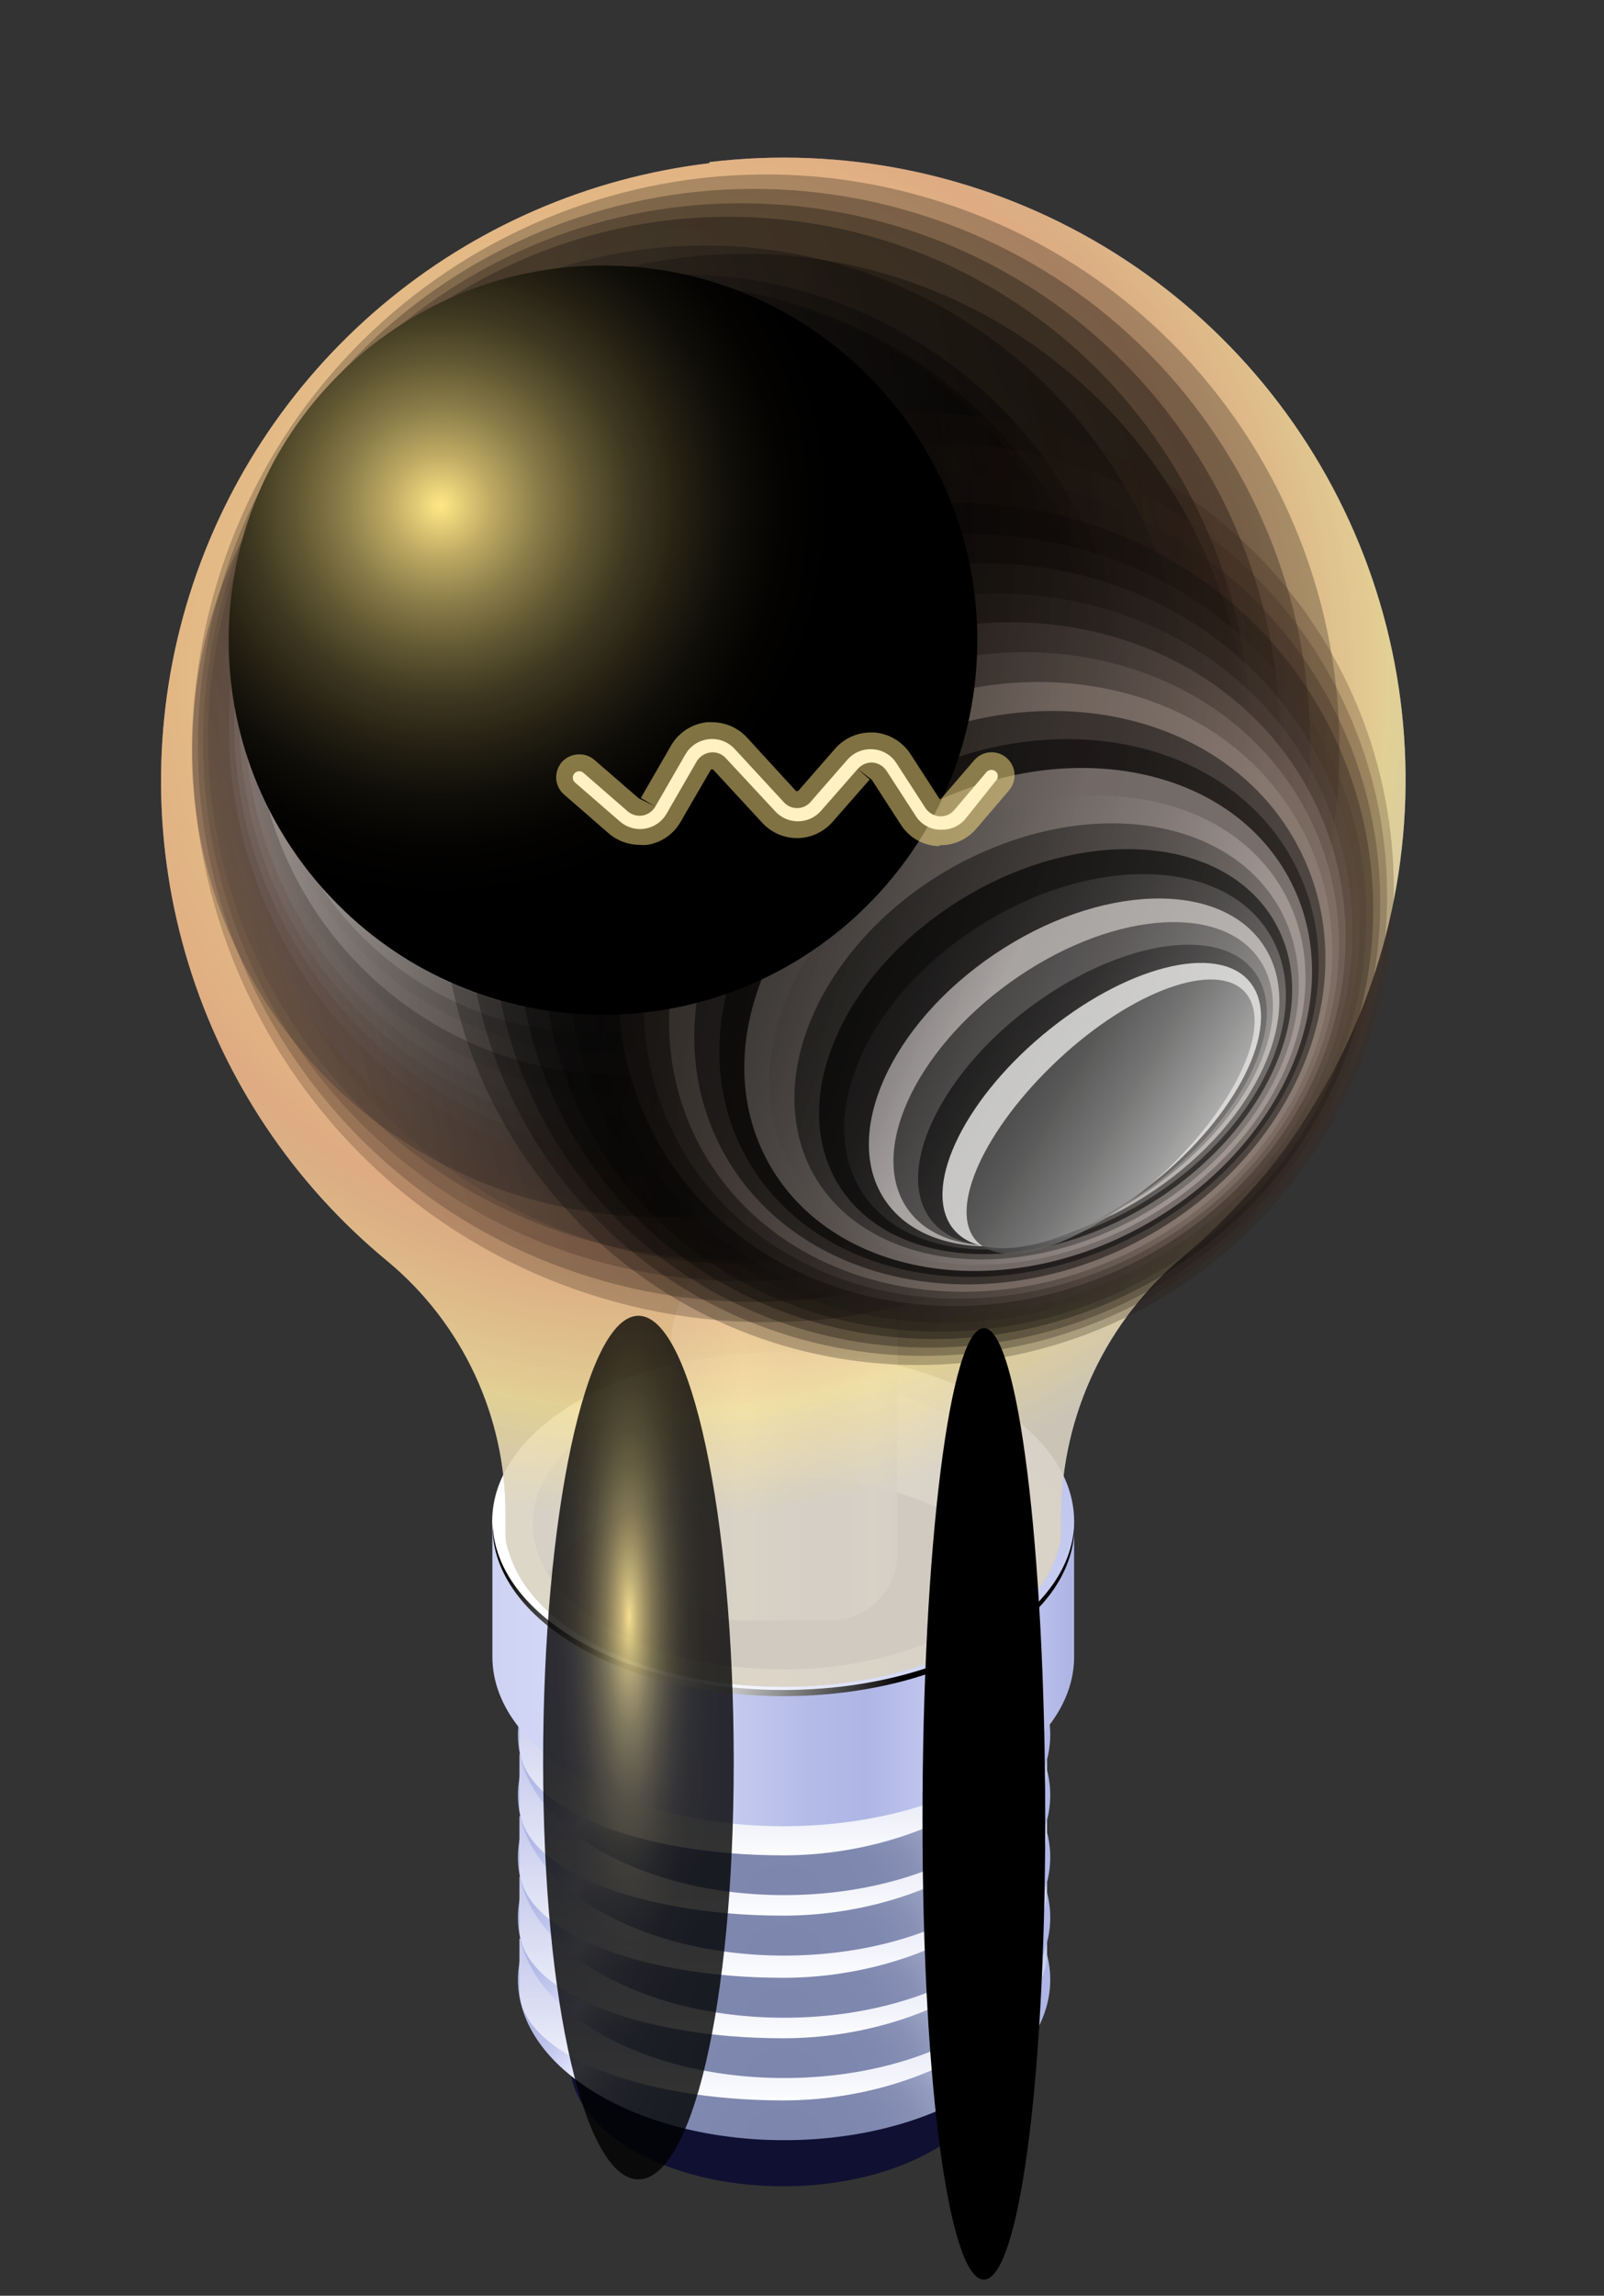 <svg width="86" height="123" viewBox="0 0 86 123" fill="none" xmlns="http://www.w3.org/2000/svg">
<rect x="0" y="0" width="86" height="123" fill="#333333" stroke="none"/>
<path opacity="0.8" d="M42.06 68.126C37.53 68.126 34.13 65.016 32.73 59.586C32.715 59.521 32.715 59.452 32.73 59.386L30.73 42.156C30.725 42.113 30.728 42.069 30.739 42.027C30.751 41.985 30.771 41.945 30.798 41.911C30.825 41.876 30.858 41.848 30.896 41.826C30.935 41.805 30.977 41.791 31.02 41.786C31.064 41.779 31.11 41.781 31.153 41.792C31.196 41.803 31.237 41.823 31.272 41.85C31.308 41.877 31.338 41.911 31.36 41.95C31.381 41.989 31.395 42.032 31.4 42.076L33.45 59.386C34.21 62.386 36.37 67.386 42.11 67.386C46.51 67.386 49.91 64.246 50.78 59.386V59.296V59.056L52.78 42.056C52.793 41.968 52.84 41.888 52.911 41.833C52.982 41.779 53.072 41.755 53.16 41.766C53.249 41.776 53.33 41.821 53.386 41.89C53.442 41.959 53.469 42.048 53.46 42.136L51.46 59.396C51.465 59.443 51.465 59.49 51.46 59.536C50.47 64.766 46.8 68.126 42.06 68.126Z" fill="url(#paint0_linear_414_2379)"/>
<path opacity="0.8" d="M42.06 68.126C37.53 68.126 34.13 65.016 32.73 59.586C32.715 59.521 32.715 59.452 32.73 59.386L30.73 42.156C30.725 42.113 30.728 42.069 30.739 42.027C30.751 41.985 30.771 41.945 30.798 41.911C30.825 41.876 30.858 41.848 30.896 41.826C30.935 41.805 30.977 41.791 31.02 41.786C31.064 41.779 31.11 41.781 31.153 41.792C31.196 41.803 31.237 41.823 31.272 41.85C31.308 41.877 31.338 41.911 31.36 41.95C31.381 41.989 31.395 42.032 31.4 42.076L33.45 59.386C34.21 62.386 36.37 67.386 42.11 67.386C46.51 67.386 49.91 64.246 50.78 59.386V59.296V59.056L52.78 42.056C52.793 41.968 52.84 41.888 52.911 41.833C52.982 41.779 53.072 41.755 53.16 41.766C53.249 41.776 53.33 41.821 53.386 41.89C53.442 41.959 53.469 42.048 53.46 42.136L51.46 59.396C51.465 59.443 51.465 59.49 51.46 59.536C50.47 64.766 46.8 68.126 42.06 68.126Z" fill="url(#paint1_linear_414_2379)"/>
<path d="M53.44 104.756H30.55V110.466C30.55 114.156 35.67 117.136 41.99 117.136C48.31 117.136 53.44 114.136 53.44 110.466C53.445 110.436 53.445 110.406 53.44 110.376V104.756Z" fill="#101032"/>
<path d="M42.04 114.666C49.921 114.666 56.31 110.815 56.31 106.066C56.31 101.316 49.921 97.466 42.04 97.466C34.159 97.466 27.77 101.316 27.77 106.066C27.77 110.815 34.159 114.666 42.04 114.666Z" fill="url(#paint2_radial_414_2379)"/>
<path style="mix-blend-mode:multiply" d="M56.14 103.865H27.85V106.605C27.85 109.995 34.18 112.535 41.99 112.535C49.8 112.535 56.14 108.065 56.14 104.675V103.865Z" fill="url(#paint3_linear_414_2379)"/>
<path d="M42.04 111.336C49.921 111.336 56.31 107.485 56.31 102.736C56.31 97.986 49.921 94.136 42.04 94.136C34.159 94.136 27.77 97.986 27.77 102.736C27.77 107.485 34.159 111.336 42.04 111.336Z" fill="url(#paint4_radial_414_2379)"/>
<path style="mix-blend-mode:multiply" d="M56.14 100.546H27.85V103.276C27.85 106.676 34.18 109.206 41.99 109.206C49.8 109.206 56.14 104.746 56.14 101.346V100.546Z" fill="url(#paint5_linear_414_2379)"/>
<path d="M42.04 108.106C49.921 108.106 56.31 104.256 56.31 99.506C56.31 94.757 49.921 90.906 42.04 90.906C34.159 90.906 27.77 94.757 27.77 99.506C27.77 104.256 34.159 108.106 42.04 108.106Z" fill="url(#paint6_radial_414_2379)"/>
<path style="mix-blend-mode:multiply" d="M56.14 97.306H27.85V100.036C27.85 103.436 34.18 105.966 41.99 105.966C49.8 105.966 56.14 101.506 56.14 98.106V97.306Z" fill="url(#paint7_linear_414_2379)"/>
<path d="M42.04 104.776C49.921 104.776 56.31 100.926 56.31 96.176C56.31 91.427 49.921 87.576 42.04 87.576C34.159 87.576 27.77 91.427 27.77 96.176C27.77 100.926 34.159 104.776 42.04 104.776Z" fill="url(#paint8_radial_414_2379)"/>
<path style="mix-blend-mode:multiply" d="M56.14 93.976H27.85V96.716C27.85 100.106 34.18 102.636 41.99 102.636C49.8 102.636 56.14 98.176 56.14 94.776V93.976Z" fill="url(#paint9_linear_414_2379)"/>
<path d="M42.04 101.536C49.921 101.536 56.31 97.686 56.31 92.936C56.31 88.186 49.921 84.336 42.04 84.336C34.159 84.336 27.77 88.186 27.77 92.936C27.77 97.686 34.159 101.536 42.04 101.536Z" fill="url(#paint10_radial_414_2379)"/>
<path style="mix-blend-mode:multiply" d="M56.14 90.736H27.85V93.476C27.85 96.866 34.18 99.406 41.99 99.406C49.8 99.406 56.14 94.936 56.14 91.546V90.736Z" fill="url(#paint11_linear_414_2379)"/>
<path d="M57.59 81.445H26.4V88.765C26.4 93.765 33.4 97.845 41.99 97.845C50.58 97.845 57.59 93.775 57.59 88.765V81.445Z" fill="url(#paint12_linear_414_2379)"/>
<path d="M41.99 90.586C50.606 90.586 57.59 86.52 57.59 81.506C57.59 76.491 50.606 72.426 41.99 72.426C33.374 72.426 26.39 76.491 26.39 81.506C26.39 86.52 33.374 90.586 41.99 90.586Z" fill="url(#paint13_linear_414_2379)"/>
<path style="mix-blend-mode:color-dodge" d="M41.99 90.546C33.47 90.546 26.56 86.546 26.41 81.636C26.405 81.689 26.405 81.743 26.41 81.796C26.41 86.796 33.41 90.876 42 90.876C50.59 90.876 57.6 86.806 57.6 81.796C57.6 81.736 57.6 81.686 57.6 81.636C57.43 86.576 50.51 90.546 41.99 90.546Z" fill="url(#paint14_radial_414_2379)"/>
<path d="M41.99 89.446C49.396 89.446 55.4 85.95 55.4 81.636C55.4 77.323 49.396 73.826 41.99 73.826C34.584 73.826 28.58 77.323 28.58 81.636C28.58 85.95 34.584 89.446 41.99 89.446Z" fill="#6874A8"/>
<path d="M41.99 79.106C47.81 79.106 52.74 81.266 54.6 84.276C55.109 83.489 55.386 82.574 55.4 81.636C55.4 77.326 49.4 73.826 41.99 73.826C34.58 73.826 28.59 77.326 28.59 81.636C28.604 82.574 28.881 83.489 29.39 84.276C31.25 81.266 36.18 79.106 41.99 79.106Z" fill="url(#paint15_linear_414_2379)"/>
<path opacity="0.8" d="M39.62 86.816H44.51C45.468 86.816 46.386 86.435 47.063 85.758C47.74 85.081 48.12 84.163 48.12 83.206V71.516C47.983 70.005 47.285 68.6 46.165 67.577C45.045 66.554 43.582 65.986 42.065 65.986C40.548 65.986 39.086 66.554 37.965 67.577C36.845 68.6 36.148 70.005 36.01 71.516V71.585V83.206C36.01 84.163 36.391 85.081 37.068 85.758C37.745 86.435 38.663 86.816 39.62 86.816Z" fill="url(#paint16_linear_414_2379)"/>
<path opacity="0.8" d="M41.25 66.766H42.91C43.57 66.766 44.11 66.026 44.11 65.116V50.256C44.185 49.952 44.19 49.636 44.124 49.33C44.059 49.025 43.925 48.738 43.732 48.492C43.539 48.246 43.293 48.047 43.012 47.91C42.731 47.773 42.423 47.702 42.11 47.702C41.798 47.702 41.489 47.773 41.208 47.91C40.927 48.047 40.681 48.246 40.489 48.492C40.296 48.738 40.162 49.025 40.096 49.33C40.031 49.636 40.035 49.952 40.11 50.256V65.086C40.06 66.026 40.59 66.766 41.25 66.766Z" fill="url(#paint17_linear_414_2379)"/>
<path opacity="0.8" d="M42.1 69.746C43.89 69.746 45.34 68.501 45.34 66.966C45.34 65.43 43.89 64.186 42.1 64.186C40.311 64.186 38.86 65.43 38.86 66.966C38.86 68.501 40.311 69.746 42.1 69.746Z" fill="url(#paint18_radial_414_2379)"/>
<path opacity="0.7" d="M38.04 8.745C31.554 9.514 25.437 12.172 20.449 16.388C15.461 20.604 11.821 26.193 9.982 32.46C8.144 38.727 8.187 45.397 10.107 51.64C12.026 57.883 15.738 63.424 20.78 67.575C22.769 69.227 24.366 71.299 25.459 73.642C26.552 75.984 27.112 78.54 27.1 81.125V81.215C27.1 81.375 27.1 82.045 27.1 82.215C27.104 82.538 27.169 82.856 27.29 83.155C28.48 87.255 34.61 90.375 41.99 90.375C49.37 90.375 55.49 87.255 56.7 83.165C56.828 82.847 56.892 82.508 56.89 82.165C56.89 81.995 56.89 81.335 56.89 81.165C56.908 78.513 57.507 75.897 58.644 73.501C59.78 71.105 61.428 68.987 63.47 67.295C68.968 62.677 72.827 56.407 74.473 49.418C76.12 42.429 75.465 35.096 72.607 28.509C69.749 21.922 64.841 16.434 58.612 12.863C52.384 9.291 45.169 7.825 38.04 8.685V8.745Z" fill="url(#paint19_radial_414_2379)"/>
<path opacity="0.7" d="M38.04 8.745C31.554 9.514 25.437 12.172 20.449 16.388C15.461 20.604 11.821 26.193 9.982 32.46C8.144 38.727 8.187 45.397 10.107 51.64C12.026 57.883 15.738 63.424 20.78 67.575C22.769 69.227 24.366 71.299 25.459 73.642C26.552 75.984 27.112 78.54 27.1 81.125V81.215C27.1 81.375 27.1 82.045 27.1 82.215C27.104 82.538 27.169 82.856 27.29 83.155C28.48 87.255 34.61 90.375 41.99 90.375C49.37 90.375 55.49 87.255 56.7 83.165C56.828 82.847 56.892 82.508 56.89 82.165C56.89 81.995 56.89 81.335 56.89 81.165C56.908 78.513 57.507 75.897 58.644 73.501C59.78 71.105 61.428 68.987 63.47 67.295C68.968 62.677 72.827 56.407 74.473 49.418C76.12 42.429 75.465 35.096 72.607 28.509C69.749 21.922 64.841 16.434 58.612 12.863C52.384 9.291 45.169 7.825 38.04 8.685V8.745Z" fill="url(#paint20_radial_414_2379)"/>
<g style="mix-blend-mode:color-dodge">
<path opacity="0.25" d="M70.286 49.644C75.56 33.507 66.754 16.15 50.617 10.875C34.48 5.601 17.122 14.407 11.848 30.544C6.574 46.681 15.38 64.038 31.517 69.313C47.654 74.587 65.011 65.781 70.286 49.644Z" fill="url(#paint21_linear_414_2379)"/>
<path opacity="0.28" d="M68.924 48.682C73.754 32.943 64.91 16.268 49.171 11.438C33.432 6.608 16.758 15.452 11.928 31.191C7.098 46.93 15.941 63.605 31.68 68.435C47.42 73.265 64.094 64.421 68.924 48.682Z" fill="url(#paint22_linear_414_2379)"/>
<path opacity="0.31" d="M55.016 64.277C68.554 55.854 72.7 38.051 64.277 24.513C55.853 10.975 38.05 6.829 24.512 15.252C10.975 23.675 6.828 41.478 15.252 55.016C23.675 68.554 41.478 72.7 55.016 64.277Z" fill="url(#paint23_linear_414_2379)"/>
<path opacity="0.33" d="M66.838 42.866C68.665 27.544 57.725 13.642 42.403 11.815C27.081 9.987 13.178 20.927 11.351 36.25C9.524 51.572 20.464 65.474 35.786 67.301C51.109 69.128 65.011 58.188 66.838 42.866Z" fill="url(#paint24_linear_414_2379)"/>
<path opacity="0.36" d="M61.768 56.601C70.569 44.518 67.909 27.588 55.826 18.787C43.743 9.986 26.813 12.646 18.012 24.729C9.21 36.812 11.871 53.742 23.954 62.543C36.037 71.344 52.967 68.684 61.768 56.601Z" fill="url(#paint25_linear_414_2379)"/>
<path opacity="0.38" d="M37.8 65.295C52.199 65.295 63.87 53.623 63.87 39.225C63.87 24.827 52.199 13.155 37.8 13.155C23.402 13.155 11.73 24.827 11.73 39.225C11.73 53.623 23.402 65.295 37.8 65.295Z" fill="url(#paint26_linear_414_2379)"/>
<path opacity="0.41" d="M59.432 46.735C63.042 33.406 55.163 19.674 41.834 16.064C28.505 12.454 14.773 20.333 11.163 33.663C7.553 46.992 15.432 60.723 28.761 64.333C42.09 67.943 55.822 60.064 59.432 46.735Z" fill="url(#paint27_linear_414_2379)"/>
<path opacity="0.44" d="M41.915 62.505C54.946 59.506 63.078 46.512 60.079 33.482C57.08 20.452 44.086 12.32 31.056 15.319C18.026 18.317 9.894 31.311 12.893 44.341C15.891 57.372 28.885 65.504 41.915 62.505Z" fill="url(#paint28_linear_414_2379)"/>
<path opacity="0.46" d="M46.788 59.247C58.135 53.201 62.432 39.102 56.386 27.755C50.34 16.408 36.241 12.11 24.894 18.156C13.547 24.202 9.249 38.302 15.295 49.649C21.341 60.996 35.441 65.293 46.788 59.247Z" fill="url(#paint29_linear_414_2379)"/>
<path opacity="0.49" d="M39.492 60.463C51.598 58.081 59.481 46.337 57.099 34.23C54.718 22.125 42.973 14.241 30.867 16.623C18.761 19.005 10.878 30.749 13.26 42.855C15.641 54.961 27.386 62.844 39.492 60.463Z" fill="url(#paint30_linear_414_2379)"/>
<path opacity="0.51" d="M54.988 44.764C58.513 33.477 52.219 21.47 40.932 17.946C29.645 14.421 17.639 20.715 14.114 32.002C10.59 43.288 16.883 55.295 28.17 58.819C39.457 62.344 51.464 56.051 54.988 44.764Z" fill="url(#paint31_linear_414_2379)"/>
<path opacity="0.54" d="M34.002 58.682C45.313 58.613 54.426 49.388 54.357 38.077C54.288 26.767 45.063 17.654 33.752 17.723C22.442 17.792 13.329 27.017 13.398 38.327C13.467 49.638 22.692 58.751 34.002 58.682Z" fill="url(#paint32_linear_414_2379)"/>
<path opacity="0.57" d="M33.22 57.576C44.018 57.576 52.77 48.823 52.77 38.026C52.77 27.228 44.018 18.476 33.22 18.476C22.423 18.476 13.67 27.228 13.67 38.026C13.67 48.823 22.423 57.576 33.22 57.576Z" fill="url(#paint33_linear_414_2379)"/>
<path opacity="0.59" d="M40.363 54.73C49.697 50.428 53.775 39.373 49.472 30.039C45.169 20.705 34.114 16.626 24.78 20.929C15.447 25.232 11.368 36.287 15.671 45.621C19.974 54.955 31.029 59.033 40.363 54.73Z" fill="url(#paint34_linear_414_2379)"/>
<path opacity="0.62" d="M47.59 29.505C49.206 32.606 49.865 36.117 49.486 39.593C49.107 43.069 47.705 46.354 45.458 49.034C43.212 51.713 40.221 53.666 36.864 54.646C33.507 55.626 29.936 55.588 26.6 54.538C23.265 53.488 20.316 51.472 18.126 48.746C15.937 46.02 14.604 42.705 14.298 39.222C13.992 35.739 14.726 32.243 16.406 29.177C18.087 26.11 20.639 23.611 23.74 21.995C25.799 20.922 28.049 20.265 30.363 20.062C32.675 19.859 35.006 20.113 37.221 20.81C39.435 21.508 41.491 22.635 43.27 24.127C45.049 25.618 46.517 27.446 47.59 29.505Z" fill="url(#paint35_linear_414_2379)"/>
<path opacity="0.64" d="M36.777 53.329C45.512 50.283 50.124 40.733 47.079 31.998C44.034 23.263 34.484 18.651 25.748 21.696C17.013 24.741 12.401 34.291 15.446 43.026C18.491 51.761 28.041 56.374 36.777 53.329Z" fill="url(#paint36_linear_414_2379)"/>
<path opacity="0.67" d="M46.384 38.705C47.135 30.006 40.691 22.345 31.991 21.595C23.292 20.845 15.632 27.288 14.881 35.988C14.131 44.687 20.575 52.348 29.274 53.098C37.973 53.848 45.634 47.404 46.384 38.705Z" fill="url(#paint37_linear_414_2379)"/>
<path opacity="0.7" d="M44.25 41.208C46.492 33.301 41.9 25.075 33.993 22.833C26.087 20.591 17.86 25.183 15.619 33.09C13.377 40.996 17.969 49.223 25.875 51.464C33.782 53.706 42.008 49.114 44.25 41.208Z" fill="url(#paint38_linear_414_2379)"/>
<path opacity="0.72" d="M30.511 50.87C38.187 50.205 43.87 43.444 43.206 35.768C42.541 28.092 35.78 22.409 28.104 23.074C20.428 23.738 14.745 30.5 15.41 38.175C16.075 45.851 22.836 51.534 30.511 50.87Z" fill="url(#paint39_linear_414_2379)"/>
<path opacity="0.75" d="M41.037 40.767C43.224 33.917 39.445 26.591 32.595 24.404C25.745 22.216 18.419 25.996 16.231 32.846C14.044 39.696 17.823 47.022 24.674 49.21C31.523 51.397 38.85 47.617 41.037 40.767Z" fill="url(#paint40_linear_414_2379)"/>
<path opacity="0.77" d="M38.71 31.055C39.813 33.174 40.263 35.572 40.003 37.946C39.743 40.32 38.785 42.564 37.251 44.394C35.716 46.224 33.673 47.558 31.381 48.227C29.088 48.897 26.648 48.872 24.37 48.155C22.092 47.439 20.077 46.063 18.58 44.201C17.084 42.34 16.172 40.077 15.962 37.698C15.751 35.319 16.25 32.931 17.396 30.835C18.542 28.74 20.284 27.031 22.4 25.925C23.808 25.19 25.346 24.739 26.928 24.599C28.51 24.459 30.104 24.632 31.619 25.108C33.134 25.585 34.54 26.355 35.757 27.376C36.974 28.396 37.977 29.646 38.71 31.055Z" fill="url(#paint41_linear_414_2379)"/>
<path opacity="0.8" d="M37.221 31.315C38.245 33.271 38.666 35.487 38.429 37.682C38.193 39.877 37.311 41.952 35.894 43.645C34.477 45.338 32.589 46.572 30.47 47.191C28.351 47.811 26.096 47.787 23.99 47.123C21.885 46.459 20.024 45.185 18.643 43.462C17.262 41.739 16.424 39.646 16.235 37.446C16.045 35.247 16.513 33.04 17.578 31.107C18.644 29.173 20.26 27.6 22.221 26.585C24.838 25.231 27.886 24.969 30.697 25.855C33.507 26.741 35.853 28.705 37.221 31.315Z" fill="url(#paint42_linear_414_2379)"/>
</g>
<path opacity="0.8" d="M44.43 48.736C44.551 49.221 44.517 49.731 44.334 50.196C44.151 50.661 43.827 51.057 43.408 51.329C42.989 51.601 42.496 51.735 41.996 51.714C41.497 51.692 41.017 51.515 40.624 51.207C40.23 50.9 39.942 50.477 39.8 49.998C39.658 49.519 39.669 49.008 39.832 48.535C39.994 48.063 40.3 47.653 40.707 47.362C41.113 47.072 41.6 46.916 42.1 46.916C42.649 46.856 43.2 47.013 43.635 47.353C44.07 47.693 44.355 48.189 44.43 48.736Z" fill="url(#paint43_radial_414_2379)"/>
<path style="mix-blend-mode:color-dodge" opacity="0.8" d="M39.34 94.396C39.34 107.586 37.05 116.766 34.23 116.766C31.41 116.766 29.12 107.586 29.12 94.396C29.12 81.206 31.41 70.496 34.23 70.496C37.05 70.496 39.34 81.196 39.34 94.396Z" fill="url(#paint44_radial_414_2379)"/>
<g style="mix-blend-mode:color-dodge">
<path opacity="0.25" d="M67.258 65.664C77.221 55.702 77.221 39.55 67.258 29.588C57.296 19.625 41.144 19.625 31.182 29.588C21.22 39.55 21.22 55.702 31.182 65.664C41.144 75.626 57.296 75.626 67.258 65.664Z" fill="url(#paint45_linear_414_2379)"/>
<path opacity="0.28" d="M59.619 70.498C72.084 64.969 77.755 50.493 72.287 38.164C66.818 25.836 52.281 20.324 39.816 25.852C27.351 31.381 21.68 45.858 27.148 58.186C32.616 70.514 47.154 76.026 59.619 70.498Z" fill="url(#paint46_linear_414_2379)"/>
<path opacity="0.31" d="M59.767 70.057C71.798 64.655 77.271 50.743 71.991 38.983C66.711 27.224 52.678 22.07 40.646 27.473C28.615 32.875 23.142 46.787 28.422 58.546C33.701 70.305 47.735 75.459 59.767 70.057Z" fill="url(#paint47_linear_414_2379)"/>
<path opacity="0.33" d="M59.909 69.599C71.502 64.325 76.775 50.983 71.687 39.797C66.599 28.612 53.076 23.819 41.483 29.093C29.891 34.366 24.618 47.708 29.706 58.894C34.794 70.079 48.316 74.872 59.909 69.599Z" fill="url(#paint48_linear_414_2379)"/>
<path opacity="0.36" d="M60.052 69.206C71.21 64.059 76.287 51.281 71.39 40.664C66.493 30.047 53.477 25.612 42.319 30.758C31.16 35.905 26.084 48.684 30.981 59.301C35.877 69.918 48.893 74.353 60.052 69.206Z" fill="url(#paint49_linear_414_2379)"/>
<path opacity="0.38" d="M30.591 53.646C29.371 42.546 37.831 32.156 49.481 30.426C61.131 28.696 71.551 36.306 72.771 47.426C73.991 58.546 65.531 68.926 53.911 70.626C42.291 72.326 31.811 64.746 30.591 53.646Z" fill="url(#paint50_linear_414_2379)"/>
<path opacity="0.41" d="M60.335 68.286C70.622 63.389 75.303 51.733 70.789 42.254C66.276 32.775 54.278 29.061 43.991 33.959C33.704 38.857 29.023 50.512 33.536 59.991C38.05 69.47 50.048 73.184 60.335 68.286Z" fill="url(#paint51_linear_414_2379)"/>
<path opacity="0.44" d="M60.488 67.801C70.342 63.022 74.826 51.921 70.503 43.006C66.18 34.091 54.687 30.738 44.833 35.517C34.978 40.295 30.494 51.396 34.818 60.311C39.141 69.226 50.634 72.579 60.488 67.801Z" fill="url(#paint52_linear_414_2379)"/>
<path opacity="0.46" d="M60.636 67.384C70.057 62.726 74.347 52.179 70.217 43.827C66.088 35.475 55.102 32.481 45.681 37.14C36.26 41.798 31.97 52.345 36.1 60.697C40.229 69.049 51.215 72.043 60.636 67.384Z" fill="url(#paint53_linear_414_2379)"/>
<path opacity="0.49" d="M60.779 66.988C69.771 62.446 73.868 52.446 69.932 44.652C65.995 36.858 55.514 34.222 46.523 38.764C37.531 43.306 33.433 53.306 37.37 61.1C41.307 68.894 51.788 71.53 60.779 66.988Z" fill="url(#paint54_linear_414_2379)"/>
<path opacity="0.51" d="M60.921 66.555C69.481 62.127 73.386 52.672 69.643 45.436C65.901 38.201 55.928 35.925 47.368 40.352C38.807 44.78 34.902 54.235 38.645 61.47C42.387 68.706 52.361 70.982 60.921 66.555Z" fill="url(#paint55_linear_414_2379)"/>
<path opacity="0.54" d="M61.06 66.108C69.192 61.79 72.907 52.872 69.358 46.19C65.809 39.507 56.341 37.59 48.21 41.908C40.078 46.226 36.364 55.144 39.912 61.826C43.461 68.509 52.929 70.426 61.06 66.108Z" fill="url(#paint56_linear_414_2379)"/>
<path opacity="0.57" d="M61.198 65.731C68.904 61.519 72.432 53.131 69.078 46.996C65.725 40.861 56.76 39.301 49.054 43.513C41.349 47.724 37.821 56.112 41.174 62.248C44.528 68.383 53.493 69.942 61.198 65.731Z" fill="url(#paint57_linear_414_2379)"/>
<path opacity="0.59" d="M61.34 65.321C68.621 61.21 71.963 53.343 68.805 47.75C65.647 42.157 57.184 40.956 49.903 45.067C42.622 49.178 39.28 57.045 42.438 62.638C45.596 68.231 54.058 69.433 61.34 65.321Z" fill="url(#paint58_linear_414_2379)"/>
<path opacity="0.62" d="M42.84 60.926C41.431 55.126 46.23 48.126 53.56 45.296C60.891 42.466 67.981 44.886 69.391 50.686C70.8 56.486 65.99 63.486 58.66 66.306C51.331 69.126 44.24 66.676 42.84 60.926Z" fill="url(#paint59_linear_414_2379)"/>
<path opacity="0.64" d="M61.597 64.539C68.032 60.612 71.011 53.76 68.249 49.234C65.487 44.708 58.032 44.222 51.596 48.149C45.161 52.076 42.183 58.928 44.945 63.454C47.706 67.98 55.162 68.466 61.597 64.539Z" fill="url(#paint60_linear_414_2379)"/>
<path opacity="0.67" d="M61.74 64.144C67.756 60.297 70.556 53.93 67.994 49.924C65.433 45.918 58.479 45.79 52.463 49.637C46.447 53.485 43.647 59.851 46.209 63.857C48.771 67.863 55.724 67.992 61.74 64.144Z" fill="url(#paint61_linear_414_2379)"/>
<path opacity="0.7" d="M61.863 63.795C67.462 60.017 70.088 54.119 67.727 50.621C65.367 47.124 58.915 47.351 53.316 51.129C47.717 54.907 45.092 60.805 47.452 64.303C49.812 67.8 56.264 67.573 61.863 63.795Z" fill="url(#paint62_linear_414_2379)"/>
<path opacity="0.72" d="M61.984 63.511C67.17 59.788 69.626 54.334 67.468 51.328C65.31 48.322 59.357 48.903 54.17 52.625C48.983 56.348 46.528 61.803 48.686 64.809C50.843 67.815 56.797 67.234 61.984 63.511Z" fill="url(#paint63_linear_414_2379)"/>
<path opacity="0.75" d="M49.64 64.926C48.12 62.076 50.9 56.926 55.83 53.526C60.76 50.126 66 49.616 67.51 52.466C69.02 55.316 66.25 60.466 61.32 63.876C56.39 67.286 51.15 67.746 49.64 64.926Z" fill="url(#paint64_linear_414_2379)"/>
<path opacity="0.77" d="M51.001 65.696C49.461 63.426 51.831 58.696 56.291 55.136C60.751 51.576 65.601 50.516 67.141 52.786C68.681 55.056 66.311 59.786 61.851 63.346C57.391 66.906 52.541 67.926 51.001 65.696Z" fill="url(#paint65_linear_414_2379)"/>
<path opacity="0.8" d="M52.36 66.496C50.8 64.816 52.76 60.496 56.74 56.776C60.72 53.056 65.2 51.466 66.74 53.146C68.28 54.826 66.34 59.146 62.36 62.866C58.38 66.586 53.91 68.176 52.36 66.496Z" fill="url(#paint66_linear_414_2379)"/>
</g>
<path style="mix-blend-mode:color-dodge" d="M32.33 54.366C43.415 54.366 52.4 45.38 52.4 34.296C52.4 23.211 43.415 14.226 32.33 14.226C21.246 14.226 12.26 23.211 12.26 34.296C12.26 45.38 21.246 54.366 32.33 54.366Z" fill="url(#paint67_radial_414_2379)"/>
<path style="mix-blend-mode:color-dodge" d="M56.041 97.486C56.041 112.026 54.571 122.136 52.751 122.136C50.931 122.136 49.46 112.026 49.46 97.486C49.46 82.946 50.931 71.156 52.751 71.156C54.571 71.156 56.041 82.926 56.041 97.486Z" fill="url(#paint68_radial_414_2379)"/>
<path d="M50.47 44.455H50.36C50.104 44.442 49.854 44.367 49.633 44.236C49.412 44.106 49.226 43.924 49.09 43.705L47.53 41.295C47.447 41.172 47.338 41.068 47.21 40.992C47.082 40.915 46.939 40.869 46.79 40.855C46.642 40.848 46.495 40.874 46.358 40.931C46.221 40.989 46.099 41.075 46 41.185L44 43.465C43.846 43.635 43.657 43.771 43.447 43.864C43.237 43.956 43.01 44.004 42.78 44.004C42.551 44.004 42.323 43.956 42.113 43.864C41.903 43.771 41.715 43.635 41.56 43.465L38.91 40.615C38.808 40.503 38.68 40.416 38.537 40.364C38.394 40.312 38.241 40.295 38.09 40.315C37.941 40.334 37.798 40.386 37.672 40.467C37.545 40.548 37.439 40.657 37.36 40.785L35.74 43.595C35.62 43.806 35.454 43.986 35.255 44.125C35.056 44.264 34.829 44.356 34.59 44.396C34.35 44.437 34.105 44.423 33.872 44.357C33.639 44.291 33.423 44.175 33.24 44.015L30.83 41.925C30.761 41.866 30.719 41.781 30.712 41.69C30.706 41.599 30.736 41.509 30.795 41.44C30.855 41.371 30.939 41.329 31.03 41.322C31.121 41.316 31.211 41.346 31.28 41.405L33.66 43.475C33.769 43.566 33.895 43.632 34.032 43.67C34.168 43.708 34.31 43.717 34.45 43.695C34.591 43.67 34.724 43.615 34.841 43.534C34.958 43.453 35.057 43.348 35.13 43.225L36.75 40.415C36.88 40.192 37.06 40.002 37.277 39.861C37.493 39.72 37.74 39.632 37.997 39.604C38.254 39.575 38.514 39.608 38.756 39.699C38.998 39.789 39.215 39.935 39.39 40.125L42.03 42.985C42.12 43.084 42.229 43.163 42.352 43.217C42.474 43.27 42.607 43.297 42.74 43.295C42.875 43.296 43.008 43.267 43.13 43.212C43.252 43.157 43.362 43.076 43.45 42.975L45.45 40.685C45.619 40.498 45.828 40.351 46.062 40.258C46.296 40.164 46.549 40.125 46.8 40.145C47.054 40.16 47.3 40.236 47.519 40.364C47.738 40.493 47.923 40.671 48.06 40.885L49.62 43.295C49.703 43.419 49.812 43.523 49.941 43.599C50.069 43.675 50.212 43.722 50.36 43.735C50.51 43.748 50.661 43.725 50.8 43.668C50.94 43.61 51.063 43.52 51.16 43.405L52.91 41.345C52.977 41.283 53.064 41.249 53.155 41.249C53.246 41.249 53.334 41.283 53.4 41.345C53.464 41.409 53.499 41.495 53.499 41.585C53.499 41.675 53.464 41.762 53.4 41.825L51.72 43.925C51.561 44.097 51.368 44.233 51.152 44.325C50.937 44.416 50.704 44.461 50.47 44.455Z" fill="white"/>
<path opacity="0.5" d="M50.3 45.335C49.899 45.319 49.507 45.206 49.159 45.006C48.81 44.806 48.516 44.524 48.3 44.185L46.74 41.775L45.96 41.175L46.63 41.765L44.63 44.045C44.396 44.311 44.108 44.525 43.786 44.673C43.464 44.821 43.114 44.9 42.76 44.905C42.405 44.907 42.054 44.835 41.729 44.694C41.404 44.553 41.111 44.346 40.87 44.085L38.23 41.225H38.12L36.49 44.035C36.304 44.36 36.047 44.639 35.739 44.852C35.431 45.065 35.08 45.206 34.71 45.265C34.57 45.281 34.43 45.281 34.29 45.265C33.68 45.264 33.091 45.044 32.63 44.645L30.25 42.575C30.127 42.471 30.025 42.342 29.951 42.198C29.878 42.054 29.833 41.897 29.82 41.735C29.801 41.408 29.908 41.086 30.12 40.835C30.238 40.703 30.383 40.596 30.545 40.524C30.707 40.452 30.883 40.415 31.06 40.415C31.353 40.414 31.636 40.517 31.86 40.705L34.25 42.775L35.13 43.205L34.36 42.755L35.98 39.945C36.18 39.601 36.458 39.309 36.791 39.092C37.125 38.874 37.504 38.739 37.9 38.695H38.18C38.531 38.696 38.879 38.769 39.201 38.91C39.523 39.051 39.812 39.257 40.05 39.515L42.68 42.385H42.79L44.79 40.095C45.027 39.828 45.318 39.614 45.644 39.468C45.97 39.321 46.323 39.246 46.68 39.245H46.88C47.271 39.276 47.649 39.397 47.986 39.599C48.322 39.8 48.608 40.076 48.82 40.405L50.38 42.815H50.44L52.23 40.735C52.335 40.612 52.464 40.511 52.609 40.438C52.754 40.364 52.911 40.32 53.073 40.308C53.235 40.296 53.397 40.316 53.551 40.367C53.705 40.418 53.847 40.499 53.97 40.605C54.215 40.818 54.367 41.118 54.393 41.442C54.419 41.765 54.318 42.086 54.11 42.335L52.35 44.395C52.113 44.675 51.817 44.9 51.483 45.054C51.15 45.208 50.787 45.286 50.42 45.285L50.3 45.335Z" fill="#FFE585"/>
<defs>
<linearGradient id="paint0_linear_414_2379" x1="53.45" y1="54.956" x2="30.67" y2="54.956" gradientUnits="userSpaceOnUse">
<stop offset="0.04" stop-color="#959FE5"/>
<stop offset="0.09" stop-color="#A4ADE7"/>
<stop offset="0.21" stop-color="#CDD1ED"/>
<stop offset="0.3" stop-color="#F1F2F2"/>
<stop offset="0.36" stop-color="#E0E2EF"/>
<stop offset="0.46" stop-color="#C5CAE9"/>
<stop offset="0.56" stop-color="#B5BBE6"/>
<stop offset="0.63" stop-color="#AFB6E5"/>
<stop offset="0.73" stop-color="#B2B9E6"/>
<stop offset="0.8" stop-color="#BBC1EB"/>
<stop offset="0.86" stop-color="#CBD0F2"/>
<stop offset="0.87" stop-color="#CED3F4"/>
<stop offset="0.99" stop-color="#AFB6E5"/>
</linearGradient>
<linearGradient id="paint1_linear_414_2379" x1="42.03" y1="43.166" x2="41.36" y2="67.276" gradientUnits="userSpaceOnUse">
<stop offset="0.04" stop-color="#FF9E6E"/>
<stop offset="0.3" stop-color="#FFAD73"/>
<stop offset="0.82" stop-color="#FFD680"/>
<stop offset="1" stop-color="#FFE585"/>
</linearGradient>
<radialGradient id="paint2_radial_414_2379" cx="0" cy="0" r="1" gradientUnits="userSpaceOnUse" gradientTransform="translate(42.04 114.206) scale(17.18 10.308)">
<stop offset="0.06" stop-color="#7D86AD"/>
<stop offset="0.29" stop-color="#7F88AF"/>
<stop offset="0.41" stop-color="#878FB5"/>
<stop offset="0.5" stop-color="#949CBF"/>
<stop offset="0.57" stop-color="#A7AECE"/>
<stop offset="0.64" stop-color="#BFC5E1"/>
<stop offset="0.7" stop-color="#DCE1F8"/>
<stop offset="0.72" stop-color="#E5E9FF"/>
<stop offset="0.75" stop-color="#DBDFFA"/>
<stop offset="0.84" stop-color="#C3C9EE"/>
<stop offset="0.93" stop-color="#B4BBE7"/>
<stop offset="1" stop-color="#AFB6E5"/>
</radialGradient>
<linearGradient id="paint3_linear_414_2379" x1="41.99" y1="112.925" x2="41.99" y2="100.815" gradientUnits="userSpaceOnUse">
<stop stop-color="white"/>
<stop offset="1" stop-color="#AFB6E5"/>
</linearGradient>
<radialGradient id="paint4_radial_414_2379" cx="0" cy="0" r="1" gradientUnits="userSpaceOnUse" gradientTransform="translate(42.04 110.894) scale(17.18 10.308)">
<stop offset="0.06" stop-color="#7D86AD"/>
<stop offset="0.29" stop-color="#7F88AF"/>
<stop offset="0.41" stop-color="#878FB5"/>
<stop offset="0.5" stop-color="#949CBF"/>
<stop offset="0.57" stop-color="#A7AECE"/>
<stop offset="0.64" stop-color="#BFC5E1"/>
<stop offset="0.7" stop-color="#DCE1F8"/>
<stop offset="0.72" stop-color="#E5E9FF"/>
<stop offset="0.75" stop-color="#DBDFFA"/>
<stop offset="0.84" stop-color="#C3C9EE"/>
<stop offset="0.93" stop-color="#B4BBE7"/>
<stop offset="1" stop-color="#AFB6E5"/>
</radialGradient>
<linearGradient id="paint5_linear_414_2379" x1="41.99" y1="109.596" x2="41.99" y2="97.486" gradientUnits="userSpaceOnUse">
<stop stop-color="white"/>
<stop offset="1" stop-color="#AFB6E5"/>
</linearGradient>
<radialGradient id="paint6_radial_414_2379" cx="0" cy="0" r="1" gradientUnits="userSpaceOnUse" gradientTransform="translate(42.04 107.672) scale(17.18 10.308)">
<stop offset="0.06" stop-color="#7D86AD"/>
<stop offset="0.29" stop-color="#7F88AF"/>
<stop offset="0.41" stop-color="#878FB5"/>
<stop offset="0.5" stop-color="#949CBF"/>
<stop offset="0.57" stop-color="#A7AECE"/>
<stop offset="0.64" stop-color="#BFC5E1"/>
<stop offset="0.7" stop-color="#DCE1F8"/>
<stop offset="0.72" stop-color="#E5E9FF"/>
<stop offset="0.75" stop-color="#DBDFFA"/>
<stop offset="0.84" stop-color="#C3C9EE"/>
<stop offset="0.93" stop-color="#B4BBE7"/>
<stop offset="1" stop-color="#AFB6E5"/>
</radialGradient>
<linearGradient id="paint7_linear_414_2379" x1="41.99" y1="106.356" x2="41.99" y2="94.246" gradientUnits="userSpaceOnUse">
<stop stop-color="white"/>
<stop offset="1" stop-color="#AFB6E5"/>
</linearGradient>
<radialGradient id="paint8_radial_414_2379" cx="0" cy="0" r="1" gradientUnits="userSpaceOnUse" gradientTransform="translate(42.04 104.36) scale(17.18 10.308)">
<stop offset="0.06" stop-color="#7D86AD"/>
<stop offset="0.29" stop-color="#7F88AF"/>
<stop offset="0.41" stop-color="#878FB5"/>
<stop offset="0.5" stop-color="#949CBF"/>
<stop offset="0.57" stop-color="#A7AECE"/>
<stop offset="0.64" stop-color="#BFC5E1"/>
<stop offset="0.7" stop-color="#DCE1F8"/>
<stop offset="0.72" stop-color="#E5E9FF"/>
<stop offset="0.75" stop-color="#DBDFFA"/>
<stop offset="0.84" stop-color="#C3C9EE"/>
<stop offset="0.93" stop-color="#B4BBE7"/>
<stop offset="1" stop-color="#AFB6E5"/>
</radialGradient>
<linearGradient id="paint9_linear_414_2379" x1="41.99" y1="103.026" x2="41.99" y2="90.916" gradientUnits="userSpaceOnUse">
<stop stop-color="white"/>
<stop offset="1" stop-color="#AFB6E5"/>
</linearGradient>
<radialGradient id="paint10_radial_414_2379" cx="0" cy="0" r="1" gradientUnits="userSpaceOnUse" gradientTransform="translate(42.04 101.138) scale(17.18 10.308)">
<stop offset="0.06" stop-color="#7D86AD"/>
<stop offset="0.29" stop-color="#7F88AF"/>
<stop offset="0.41" stop-color="#878FB5"/>
<stop offset="0.5" stop-color="#949CBF"/>
<stop offset="0.57" stop-color="#A7AECE"/>
<stop offset="0.64" stop-color="#BFC5E1"/>
<stop offset="0.7" stop-color="#DCE1F8"/>
<stop offset="0.72" stop-color="#E5E9FF"/>
<stop offset="0.75" stop-color="#DBDFFA"/>
<stop offset="0.84" stop-color="#C3C9EE"/>
<stop offset="0.93" stop-color="#B4BBE7"/>
<stop offset="1" stop-color="#AFB6E5"/>
</radialGradient>
<linearGradient id="paint11_linear_414_2379" x1="41.99" y1="99.796" x2="41.99" y2="87.686" gradientUnits="userSpaceOnUse">
<stop stop-color="white"/>
<stop offset="1" stop-color="#AFB6E5"/>
</linearGradient>
<linearGradient id="paint12_linear_414_2379" x1="26.55" y1="89.645" x2="57.25" y2="89.645" gradientUnits="userSpaceOnUse">
<stop stop-color="#CED3F4"/>
<stop offset="0.1" stop-color="#D2D7F6"/>
<stop offset="0.22" stop-color="#E0E4FC"/>
<stop offset="0.25" stop-color="#E5E9FF"/>
<stop offset="0.3" stop-color="#DBDFFA"/>
<stop offset="0.43" stop-color="#C3C9EE"/>
<stop offset="0.55" stop-color="#B4BBE7"/>
<stop offset="0.65" stop-color="#AFB6E5"/>
<stop offset="0.85" stop-color="#CED3F4"/>
<stop offset="1" stop-color="#AFB6E5"/>
</linearGradient>
<linearGradient id="paint13_linear_414_2379" x1="60.31" y1="61.866" x2="35.6" y2="88.366" gradientUnits="userSpaceOnUse">
<stop offset="0.06" stop-color="#AFB6E5"/>
<stop offset="0.68" stop-color="#CED3F4"/>
<stop offset="0.77" stop-color="#D2D7F5"/>
<stop offset="0.86" stop-color="#E0E3F8"/>
<stop offset="0.96" stop-color="#F5F6FD"/>
<stop offset="1" stop-color="white"/>
</linearGradient>
<radialGradient id="paint14_radial_414_2379" cx="0" cy="0" r="1" gradientUnits="userSpaceOnUse" gradientTransform="translate(36.99 89.336) scale(11.5 11.5)">
<stop stop-color="white"/>
<stop offset="1"/>
</radialGradient>
<linearGradient id="paint15_linear_414_2379" x1="54.91" y1="79.056" x2="29.13" y2="79.056" gradientUnits="userSpaceOnUse">
<stop stop-color="#CED3F4"/>
<stop offset="0.1" stop-color="#D2D7F6"/>
<stop offset="0.22" stop-color="#E0E4FC"/>
<stop offset="0.25" stop-color="#E5E9FF"/>
<stop offset="0.3" stop-color="#DBDFFA"/>
<stop offset="0.43" stop-color="#C3C9EE"/>
<stop offset="0.55" stop-color="#B4BBE7"/>
<stop offset="0.65" stop-color="#AFB6E5"/>
<stop offset="0.85" stop-color="#CED3F4"/>
<stop offset="1" stop-color="#AFB6E5"/>
</linearGradient>
<linearGradient id="paint16_linear_414_2379" x1="36.12" y1="76.376" x2="48.31" y2="76.376" gradientUnits="userSpaceOnUse">
<stop offset="0.04" stop-color="#959FE5"/>
<stop offset="0.09" stop-color="#A4ADE7"/>
<stop offset="0.21" stop-color="#CDD1ED"/>
<stop offset="0.3" stop-color="#F1F2F2"/>
<stop offset="0.36" stop-color="#E0E2EF"/>
<stop offset="0.46" stop-color="#C5CAE9"/>
<stop offset="0.56" stop-color="#B5BBE6"/>
<stop offset="0.63" stop-color="#AFB6E5"/>
<stop offset="0.73" stop-color="#B2B9E6"/>
<stop offset="0.8" stop-color="#BBC1EB"/>
<stop offset="0.86" stop-color="#CBD0F2"/>
<stop offset="0.87" stop-color="#CED3F4"/>
<stop offset="0.99" stop-color="#AFB6E5"/>
</linearGradient>
<linearGradient id="paint17_linear_414_2379" x1="40.1" y1="57.236" x2="44.13" y2="57.236" gradientUnits="userSpaceOnUse">
<stop offset="0.04" stop-color="#959FE5"/>
<stop offset="0.09" stop-color="#A4ADE7"/>
<stop offset="0.21" stop-color="#CDD1ED"/>
<stop offset="0.3" stop-color="#F1F2F2"/>
<stop offset="0.36" stop-color="#E0E2EF"/>
<stop offset="0.46" stop-color="#C5CAE9"/>
<stop offset="0.56" stop-color="#B5BBE6"/>
<stop offset="0.63" stop-color="#AFB6E5"/>
<stop offset="0.73" stop-color="#B2B9E6"/>
<stop offset="0.8" stop-color="#BBC1EB"/>
<stop offset="0.86" stop-color="#CBD0F2"/>
<stop offset="0.87" stop-color="#CED3F4"/>
<stop offset="0.99" stop-color="#AFB6E5"/>
</linearGradient>
<radialGradient id="paint18_radial_414_2379" cx="0" cy="0" r="1" gradientUnits="userSpaceOnUse" gradientTransform="translate(41.42 65.945) scale(4.56 3.922)">
<stop offset="0.09" stop-color="#F1F2F2"/>
<stop offset="0.22" stop-color="#E4E6F3"/>
<stop offset="0.43" stop-color="#D4D8F4"/>
<stop offset="0.59" stop-color="#CED3F4"/>
<stop offset="0.64" stop-color="#C5CBF0"/>
<stop offset="0.71" stop-color="#AFB6E5"/>
<stop offset="0.77" stop-color="#BEC5EC"/>
<stop offset="0.87" stop-color="#E5E9FF"/>
<stop offset="0.99" stop-color="#CED3F4"/>
</radialGradient>
<radialGradient id="paint19_radial_414_2379" cx="0" cy="0" r="1" gradientUnits="userSpaceOnUse" gradientTransform="translate(35.18 36.275) scale(45.51 45.51)">
<stop offset="0.09" stop-color="#F1F2F2"/>
<stop offset="0.22" stop-color="#E4E6F3"/>
<stop offset="0.43" stop-color="#D4D8F4"/>
<stop offset="0.59" stop-color="#CED3F4"/>
<stop offset="0.64" stop-color="#C5CBF0"/>
<stop offset="0.71" stop-color="#AFB6E5"/>
<stop offset="0.8" stop-color="#BEC4EC"/>
<stop offset="0.87" stop-color="#CED3F4"/>
<stop offset="0.99" stop-color="#AFB6E5"/>
</radialGradient>
<radialGradient id="paint20_radial_414_2379" cx="0" cy="0" r="1" gradientUnits="userSpaceOnUse" gradientTransform="translate(35.18 36.275) scale(45.51 45.51)">
<stop offset="0.04" stop-color="#FFEDAB"/>
<stop offset="0.25" stop-color="#FFE585"/>
<stop offset="0.36" stop-color="#FFDC7F"/>
<stop offset="0.54" stop-color="#FFC471"/>
<stop offset="0.57" stop-color="#FFC06E"/>
<stop offset="0.66" stop-color="#FFB76E"/>
<stop offset="0.68" stop-color="#FFB56E"/>
<stop offset="0.86" stop-color="#FFE083"/>
<stop offset="0.87" stop-color="#FFE585"/>
<stop offset="1" stop-color="#E8DCBA"/>
</radialGradient>
<linearGradient id="paint21_linear_414_2379" x1="13.823" y1="54.347" x2="68.337" y2="25.921" gradientUnits="userSpaceOnUse">
<stop stop-color="#43291D"/>
<stop offset="0.12" stop-color="#2E1C14"/>
<stop offset="0.27" stop-color="#19100B"/>
<stop offset="0.44" stop-color="#0B0705"/>
<stop offset="0.66" stop-color="#030201"/>
<stop offset="1"/>
</linearGradient>
<linearGradient id="paint22_linear_414_2379" x1="12.959" y1="52.743" x2="69.348" y2="26.486" gradientUnits="userSpaceOnUse">
<stop stop-color="#4C3328"/>
<stop offset="0.01" stop-color="#493126"/>
<stop offset="0.15" stop-color="#2E1F18"/>
<stop offset="0.3" stop-color="#1A110E"/>
<stop offset="0.47" stop-color="#0B0706"/>
<stop offset="0.67" stop-color="#030201"/>
<stop offset="1"/>
</linearGradient>
<linearGradient id="paint23_linear_414_2379" x1="17.813" y1="47.785" x2="76.135" y2="24.03" gradientUnits="userSpaceOnUse">
<stop stop-color="#553D33"/>
<stop offset="0.05" stop-color="#4A352C"/>
<stop offset="0.18" stop-color="#2F221C"/>
<stop offset="0.33" stop-color="#1A1310"/>
<stop offset="0.5" stop-color="#0B0807"/>
<stop offset="0.69" stop-color="#030202"/>
<stop offset="1"/>
</linearGradient>
<linearGradient id="paint24_linear_414_2379" x1="11.656" y1="49.529" x2="71.11" y2="28.112" gradientUnits="userSpaceOnUse">
<stop stop-color="#5E483D"/>
<stop offset="0.08" stop-color="#4A3930"/>
<stop offset="0.21" stop-color="#2F241F"/>
<stop offset="0.36" stop-color="#1A1411"/>
<stop offset="0.52" stop-color="#0B0907"/>
<stop offset="0.71" stop-color="#030202"/>
<stop offset="1"/>
</linearGradient>
<linearGradient id="paint25_linear_414_2379" x1="15.893" y1="53.183" x2="76.577" y2="34.849" gradientUnits="userSpaceOnUse">
<stop stop-color="#675248"/>
<stop offset="0.1" stop-color="#4B3C35"/>
<stop offset="0.24" stop-color="#302622"/>
<stop offset="0.38" stop-color="#1B1513"/>
<stop offset="0.54" stop-color="#0C0908"/>
<stop offset="0.72" stop-color="#030202"/>
<stop offset="1"/>
</linearGradient>
<linearGradient id="paint26_linear_414_2379" x1="15.606" y1="44.69" x2="77.228" y2="28.809" gradientUnits="userSpaceOnUse">
<stop stop-color="#705C53"/>
<stop offset="0.01" stop-color="#6E5B52"/>
<stop offset="0.13" stop-color="#4C3F39"/>
<stop offset="0.26" stop-color="#312824"/>
<stop offset="0.4" stop-color="#1B1614"/>
<stop offset="0.56" stop-color="#0C0A09"/>
<stop offset="0.74" stop-color="#030202"/>
<stop offset="1"/>
</linearGradient>
<linearGradient id="paint27_linear_414_2379" x1="3.505" y1="48.37" x2="64.991" y2="34.902" gradientUnits="userSpaceOnUse">
<stop stop-color="#79665E"/>
<stop offset="0.03" stop-color="#705E57"/>
<stop offset="0.15" stop-color="#4E413C"/>
<stop offset="0.28" stop-color="#312A26"/>
<stop offset="0.42" stop-color="#1B1715"/>
<stop offset="0.57" stop-color="#0C0A09"/>
<stop offset="0.75" stop-color="#030202"/>
<stop offset="1"/>
</linearGradient>
<linearGradient id="paint28_linear_414_2379" x1="9.897" y1="43.361" x2="72.226" y2="32.93" gradientUnits="userSpaceOnUse">
<stop stop-color="#827068"/>
<stop offset="0.05" stop-color="#71625B"/>
<stop offset="0.17" stop-color="#4F443F"/>
<stop offset="0.3" stop-color="#322B28"/>
<stop offset="0.44" stop-color="#1C1816"/>
<stop offset="0.59" stop-color="#0C0A0A"/>
<stop offset="0.76" stop-color="#030202"/>
<stop offset="1"/>
</linearGradient>
<linearGradient id="paint29_linear_414_2379" x1="9.865" y1="41.902" x2="72.198" y2="34.333" gradientUnits="userSpaceOnUse">
<stop stop-color="#8B7B73"/>
<stop offset="0.07" stop-color="#73665F"/>
<stop offset="0.19" stop-color="#504742"/>
<stop offset="0.32" stop-color="#332D2A"/>
<stop offset="0.46" stop-color="#1C1917"/>
<stop offset="0.6" stop-color="#0C0B0A"/>
<stop offset="0.77" stop-color="#030302"/>
<stop offset="1"/>
</linearGradient>
<linearGradient id="paint30_linear_414_2379" x1="9.756" y1="40.522" x2="71.802" y2="35.799" gradientUnits="userSpaceOnUse">
<stop stop-color="#94857E"/>
<stop offset="0.09" stop-color="#746963"/>
<stop offset="0.21" stop-color="#514945"/>
<stop offset="0.34" stop-color="#332E2C"/>
<stop offset="0.47" stop-color="#1D1A18"/>
<stop offset="0.62" stop-color="#0D0B0B"/>
<stop offset="0.78" stop-color="#030303"/>
<stop offset="1"/>
</linearGradient>
<linearGradient id="paint31_linear_414_2379" x1="9.724" y1="39.179" x2="71.174" y2="37.27" gradientUnits="userSpaceOnUse">
<stop stop-color="#9D8F89"/>
<stop offset="0.11" stop-color="#766B67"/>
<stop offset="0.23" stop-color="#524B47"/>
<stop offset="0.35" stop-color="#342F2D"/>
<stop offset="0.49" stop-color="#1D1A19"/>
<stop offset="0.63" stop-color="#0D0C0B"/>
<stop offset="0.79" stop-color="#030303"/>
<stop offset="1"/>
</linearGradient>
<linearGradient id="paint32_linear_414_2379" x1="6.982" y1="35.058" x2="67.672" y2="35.756" gradientUnits="userSpaceOnUse">
<stop stop-color="#A59993"/>
<stop offset="0.01" stop-color="#A39791"/>
<stop offset="0.12" stop-color="#786F6B"/>
<stop offset="0.24" stop-color="#534D4A"/>
<stop offset="0.37" stop-color="#35312F"/>
<stop offset="0.5" stop-color="#1D1B1A"/>
<stop offset="0.64" stop-color="#0D0C0C"/>
<stop offset="0.8" stop-color="#030303"/>
<stop offset="1"/>
</linearGradient>
<linearGradient id="paint33_linear_414_2379" x1="15.082" y1="34.969" x2="74.605" y2="38.702" gradientUnits="userSpaceOnUse">
<stop stop-color="#AEA39E"/>
<stop offset="0.02" stop-color="#A59B96"/>
<stop offset="0.14" stop-color="#7A726E"/>
<stop offset="0.26" stop-color="#544F4C"/>
<stop offset="0.38" stop-color="#363231"/>
<stop offset="0.52" stop-color="#1E1C1B"/>
<stop offset="0.65" stop-color="#0D0C0C"/>
<stop offset="0.81" stop-color="#030303"/>
<stop offset="1"/>
</linearGradient>
<linearGradient id="paint34_linear_414_2379" x1="10.35" y1="35.554" x2="68.34" y2="41.607" gradientUnits="userSpaceOnUse">
<stop stop-color="#B7ADA9"/>
<stop offset="0.04" stop-color="#A89E9B"/>
<stop offset="0.15" stop-color="#7B7572"/>
<stop offset="0.27" stop-color="#55514F"/>
<stop offset="0.4" stop-color="#363332"/>
<stop offset="0.53" stop-color="#1E1D1C"/>
<stop offset="0.67" stop-color="#0D0D0C"/>
<stop offset="0.82" stop-color="#030303"/>
<stop offset="1"/>
</linearGradient>
<linearGradient id="paint35_linear_414_2379" x1="15.648" y1="32.793" x2="72.011" y2="41.452" gradientUnits="userSpaceOnUse">
<stop stop-color="#C0B8B4"/>
<stop offset="0.05" stop-color="#AAA39F"/>
<stop offset="0.17" stop-color="#7D7875"/>
<stop offset="0.29" stop-color="#575351"/>
<stop offset="0.41" stop-color="#373534"/>
<stop offset="0.54" stop-color="#1F1E1D"/>
<stop offset="0.68" stop-color="#0E0D0D"/>
<stop offset="0.82" stop-color="#030303"/>
<stop offset="1"/>
</linearGradient>
<linearGradient id="paint36_linear_414_2379" x1="17.04" y1="34.639" x2="71.318" y2="45.559" gradientUnits="userSpaceOnUse">
<stop stop-color="#C9C2BE"/>
<stop offset="0.06" stop-color="#ACA6A3"/>
<stop offset="0.18" stop-color="#7F7B78"/>
<stop offset="0.3" stop-color="#585553"/>
<stop offset="0.43" stop-color="#383635"/>
<stop offset="0.55" stop-color="#1F1E1E"/>
<stop offset="0.69" stop-color="#0E0D0D"/>
<stop offset="0.83" stop-color="#030303"/>
<stop offset="1"/>
</linearGradient>
<linearGradient id="paint37_linear_414_2379" x1="11.331" y1="32.683" x2="63.471" y2="45.384" gradientUnits="userSpaceOnUse">
<stop stop-color="#D2CCC9"/>
<stop offset="0.08" stop-color="#AFAAA7"/>
<stop offset="0.19" stop-color="#817D7B"/>
<stop offset="0.31" stop-color="#595755"/>
<stop offset="0.44" stop-color="#393736"/>
<stop offset="0.57" stop-color="#201F1E"/>
<stop offset="0.7" stop-color="#0E0E0D"/>
<stop offset="0.84" stop-color="#030303"/>
<stop offset="1"/>
</linearGradient>
<linearGradient id="paint38_linear_414_2379" x1="12.365" y1="26.034" x2="62.321" y2="40.585" gradientUnits="userSpaceOnUse">
<stop stop-color="#DBD6D4"/>
<stop offset="0.09" stop-color="#B2ADAC"/>
<stop offset="0.21" stop-color="#83807F"/>
<stop offset="0.33" stop-color="#5B5858"/>
<stop offset="0.45" stop-color="#3A3838"/>
<stop offset="0.58" stop-color="#20201F"/>
<stop offset="0.71" stop-color="#0E0E0E"/>
<stop offset="0.84" stop-color="#030303"/>
<stop offset="1"/>
</linearGradient>
<linearGradient id="paint39_linear_414_2379" x1="12.431" y1="31.238" x2="59.531" y2="47.312" gradientUnits="userSpaceOnUse">
<stop stop-color="#E4E0DF"/>
<stop offset="0.1" stop-color="#B4B1B0"/>
<stop offset="0.22" stop-color="#858282"/>
<stop offset="0.34" stop-color="#5C5A5A"/>
<stop offset="0.46" stop-color="#3B3A39"/>
<stop offset="0.59" stop-color="#212020"/>
<stop offset="0.72" stop-color="#0E0E0E"/>
<stop offset="0.85" stop-color="#040303"/>
<stop offset="1"/>
</linearGradient>
<linearGradient id="paint40_linear_414_2379" x1="12.986" y1="30.682" x2="57.276" y2="48.052" gradientUnits="userSpaceOnUse">
<stop stop-color="#EDEBE9"/>
<stop offset="0.11" stop-color="#B7B5B4"/>
<stop offset="0.23" stop-color="#878685"/>
<stop offset="0.35" stop-color="#5D5D5C"/>
<stop offset="0.47" stop-color="#3C3B3B"/>
<stop offset="0.6" stop-color="#212121"/>
<stop offset="0.72" stop-color="#0F0F0F"/>
<stop offset="0.86" stop-color="#040404"/>
<stop offset="1"/>
</linearGradient>
<linearGradient id="paint41_linear_414_2379" x1="18.561" y1="28.501" x2="59.881" y2="47.068" gradientUnits="userSpaceOnUse">
<stop stop-color="#F6F5F4"/>
<stop offset="0.01" stop-color="#F3F2F1"/>
<stop offset="0.12" stop-color="#BBBAB9"/>
<stop offset="0.24" stop-color="#898888"/>
<stop offset="0.36" stop-color="#5F5F5E"/>
<stop offset="0.48" stop-color="#3D3C3C"/>
<stop offset="0.61" stop-color="#222222"/>
<stop offset="0.73" stop-color="#0F0F0F"/>
<stop offset="0.86" stop-color="#040404"/>
<stop offset="1"/>
</linearGradient>
<linearGradient id="paint42_linear_414_2379" x1="19.157" y1="28.149" x2="57.35" y2="47.429" gradientUnits="userSpaceOnUse">
<stop stop-color="white"/>
<stop offset="0.02" stop-color="#F7F7F7"/>
<stop offset="0.13" stop-color="#BEBEBE"/>
<stop offset="0.25" stop-color="#8B8B8B"/>
<stop offset="0.37" stop-color="#606060"/>
<stop offset="0.49" stop-color="#3E3E3E"/>
<stop offset="0.62" stop-color="#232323"/>
<stop offset="0.74" stop-color="#0F0F0F"/>
<stop offset="0.87" stop-color="#040404"/>
<stop offset="1"/>
</linearGradient>
<radialGradient id="paint43_radial_414_2379" cx="0" cy="0" r="1" gradientUnits="userSpaceOnUse" gradientTransform="translate(41.61 49.03) scale(3.28 2.558)">
<stop offset="0.09" stop-color="white"/>
<stop offset="0.24" stop-color="#FFF7DB"/>
<stop offset="0.43" stop-color="#FFEFB6"/>
<stop offset="0.6" stop-color="#FFEA9B"/>
<stop offset="0.76" stop-color="#FFE68B"/>
<stop offset="0.87" stop-color="#FFE585"/>
</radialGradient>
<radialGradient id="paint44_radial_414_2379" cx="0" cy="0" r="1" gradientUnits="userSpaceOnUse" gradientTransform="translate(33.734 86.611) scale(5.027 23.49)">
<stop stop-color="#FFE585"/>
<stop offset="0.02" stop-color="#EED67C"/>
<stop offset="0.09" stop-color="#BCA962"/>
<stop offset="0.17" stop-color="#90814B"/>
<stop offset="0.25" stop-color="#695E37"/>
<stop offset="0.34" stop-color="#484126"/>
<stop offset="0.43" stop-color="#2E2918"/>
<stop offset="0.53" stop-color="#19170D"/>
<stop offset="0.64" stop-color="#0B0A06"/>
<stop offset="0.78" stop-color="#030201"/>
<stop offset="1"/>
</radialGradient>
<linearGradient id="paint45_linear_414_2379" x1="74.97" y1="39.559" x2="24.112" y2="43.526" gradientUnits="userSpaceOnUse">
<stop stop-color="#492E20"/>
<stop offset="0.08" stop-color="#3D271B"/>
<stop offset="0.3" stop-color="#22160F"/>
<stop offset="0.53" stop-color="#0F0A07"/>
<stop offset="0.76" stop-color="#040202"/>
<stop offset="1"/>
</linearGradient>
<linearGradient id="paint46_linear_414_2379" x1="76.369" y1="46.958" x2="23.087" y2="49.398" gradientUnits="userSpaceOnUse">
<stop stop-color="#52382B"/>
<stop offset="0.13" stop-color="#3D2A20"/>
<stop offset="0.34" stop-color="#221812"/>
<stop offset="0.55" stop-color="#0F0A08"/>
<stop offset="0.77" stop-color="#040302"/>
<stop offset="1"/>
</linearGradient>
<linearGradient id="paint47_linear_414_2379" x1="83.828" y1="48.852" x2="28.537" y2="49.597" gradientUnits="userSpaceOnUse">
<stop stop-color="#5A4235"/>
<stop offset="0.17" stop-color="#3D2D24"/>
<stop offset="0.37" stop-color="#221914"/>
<stop offset="0.57" stop-color="#0F0B09"/>
<stop offset="0.78" stop-color="#040302"/>
<stop offset="1"/>
</linearGradient>
<linearGradient id="paint48_linear_414_2379" x1="96.141" y1="50.692" x2="39.279" y2="49.627" gradientUnits="userSpaceOnUse">
<stop stop-color="#634C40"/>
<stop offset="0.02" stop-color="#604A3E"/>
<stop offset="0.2" stop-color="#3D2F28"/>
<stop offset="0.4" stop-color="#221A16"/>
<stop offset="0.59" stop-color="#0F0C0A"/>
<stop offset="0.79" stop-color="#040302"/>
<stop offset="1"/>
</linearGradient>
<linearGradient id="paint49_linear_414_2379" x1="82.196" y1="56.713" x2="23.877" y2="53.839" gradientUnits="userSpaceOnUse">
<stop stop-color="#6C564A"/>
<stop offset="0.06" stop-color="#604C42"/>
<stop offset="0.24" stop-color="#3D312A"/>
<stop offset="0.42" stop-color="#221B18"/>
<stop offset="0.61" stop-color="#0F0C0A"/>
<stop offset="0.8" stop-color="#040303"/>
<stop offset="1"/>
</linearGradient>
<linearGradient id="paint50_linear_414_2379" x1="78.296" y1="52.326" x2="19.004" y2="47.502" gradientUnits="userSpaceOnUse">
<stop stop-color="#746055"/>
<stop offset="0.09" stop-color="#604F46"/>
<stop offset="0.26" stop-color="#3D332D"/>
<stop offset="0.44" stop-color="#221D19"/>
<stop offset="0.62" stop-color="#0F0D0B"/>
<stop offset="0.81" stop-color="#040303"/>
<stop offset="1"/>
</linearGradient>
<linearGradient id="paint51_linear_414_2379" x1="76.686" y1="54.557" x2="16.841" y2="47.841" gradientUnits="userSpaceOnUse">
<stop stop-color="#7D6A60"/>
<stop offset="0.12" stop-color="#60514A"/>
<stop offset="0.29" stop-color="#3D342F"/>
<stop offset="0.46" stop-color="#221D1A"/>
<stop offset="0.64" stop-color="#0F0D0C"/>
<stop offset="0.81" stop-color="#040303"/>
<stop offset="1"/>
</linearGradient>
<linearGradient id="paint52_linear_414_2379" x1="71.457" y1="28.566" x2="11.474" y2="19.694" gradientUnits="userSpaceOnUse">
<stop stop-color="#86746A"/>
<stop offset="0.15" stop-color="#60534C"/>
<stop offset="0.31" stop-color="#3D3531"/>
<stop offset="0.48" stop-color="#221E1B"/>
<stop offset="0.65" stop-color="#0F0D0C"/>
<stop offset="0.82" stop-color="#040303"/>
<stop offset="1"/>
</linearGradient>
<linearGradient id="paint53_linear_414_2379" x1="65.026" y1="56.706" x2="5.206" y2="46.289" gradientUnits="userSpaceOnUse">
<stop stop-color="#8E7E75"/>
<stop offset="0.01" stop-color="#8A7B72"/>
<stop offset="0.17" stop-color="#60554F"/>
<stop offset="0.33" stop-color="#3E3733"/>
<stop offset="0.49" stop-color="#231F1C"/>
<stop offset="0.66" stop-color="#0F0E0D"/>
<stop offset="0.82" stop-color="#040303"/>
<stop offset="1"/>
</linearGradient>
<linearGradient id="paint54_linear_414_2379" x1="52.402" y1="59.004" x2="-6.852" y2="46.857" gradientUnits="userSpaceOnUse">
<stop stop-color="#978880"/>
<stop offset="0.04" stop-color="#8A7D75"/>
<stop offset="0.19" stop-color="#605752"/>
<stop offset="0.35" stop-color="#3D3734"/>
<stop offset="0.51" stop-color="#231F1D"/>
<stop offset="0.67" stop-color="#0F0E0D"/>
<stop offset="0.83" stop-color="#040303"/>
<stop offset="1"/>
</linearGradient>
<linearGradient id="paint55_linear_414_2379" x1="106.013" y1="56.441" x2="48.41" y2="42.824" gradientUnits="userSpaceOnUse">
<stop stop-color="#A0928A"/>
<stop offset="0.07" stop-color="#8A7E77"/>
<stop offset="0.22" stop-color="#605853"/>
<stop offset="0.37" stop-color="#3E3835"/>
<stop offset="0.52" stop-color="#231F1E"/>
<stop offset="0.68" stop-color="#0F0E0D"/>
<stop offset="0.83" stop-color="#040303"/>
<stop offset="1"/>
</linearGradient>
<linearGradient id="paint56_linear_414_2379" x1="105.164" y1="57.169" x2="49.067" y2="42.136" gradientUnits="userSpaceOnUse">
<stop stop-color="#A89B95"/>
<stop offset="0.09" stop-color="#8A807B"/>
<stop offset="0.23" stop-color="#605955"/>
<stop offset="0.38" stop-color="#3E3937"/>
<stop offset="0.53" stop-color="#23201F"/>
<stop offset="0.68" stop-color="#0F0E0E"/>
<stop offset="0.84" stop-color="#040303"/>
<stop offset="1"/>
</linearGradient>
<linearGradient id="paint57_linear_414_2379" x1="51.646" y1="63.795" x2="-3.059" y2="47.364" gradientUnits="userSpaceOnUse">
<stop stop-color="#B1A59F"/>
<stop offset="0.11" stop-color="#8A817C"/>
<stop offset="0.25" stop-color="#605A57"/>
<stop offset="0.4" stop-color="#3E3937"/>
<stop offset="0.54" stop-color="#23201F"/>
<stop offset="0.69" stop-color="#0F0E0E"/>
<stop offset="0.84" stop-color="#040403"/>
<stop offset="1"/>
</linearGradient>
<linearGradient id="paint58_linear_414_2379" x1="63.205" y1="63.199" x2="10.946" y2="45.784" gradientUnits="userSpaceOnUse">
<stop stop-color="#BAAFAA"/>
<stop offset="0.13" stop-color="#8A827E"/>
<stop offset="0.27" stop-color="#605B58"/>
<stop offset="0.41" stop-color="#3E3A38"/>
<stop offset="0.55" stop-color="#232020"/>
<stop offset="0.7" stop-color="#0F0E0E"/>
<stop offset="0.85" stop-color="#040403"/>
<stop offset="1"/>
</linearGradient>
<linearGradient id="paint59_linear_414_2379" x1="80.776" y1="61.928" x2="31.409" y2="43.812" gradientUnits="userSpaceOnUse">
<stop stop-color="#C2B9B5"/>
<stop offset="0.01" stop-color="#BDB4B0"/>
<stop offset="0.15" stop-color="#8B8582"/>
<stop offset="0.29" stop-color="#605C5A"/>
<stop offset="0.42" stop-color="#3E3B39"/>
<stop offset="0.56" stop-color="#232120"/>
<stop offset="0.7" stop-color="#0F0F0E"/>
<stop offset="0.85" stop-color="#040404"/>
<stop offset="1"/>
</linearGradient>
<linearGradient id="paint60_linear_414_2379" x1="103.215" y1="58.562" x2="57.131" y2="40.035" gradientUnits="userSpaceOnUse">
<stop stop-color="#CBC3BF"/>
<stop offset="0.03" stop-color="#BDB5B1"/>
<stop offset="0.17" stop-color="#8B8683"/>
<stop offset="0.3" stop-color="#605D5B"/>
<stop offset="0.44" stop-color="#3E3B3A"/>
<stop offset="0.57" stop-color="#232120"/>
<stop offset="0.71" stop-color="#0F0F0E"/>
<stop offset="0.85" stop-color="#040404"/>
<stop offset="1"/>
</linearGradient>
<linearGradient id="paint61_linear_414_2379" x1="74.093" y1="63.916" x2="31.236" y2="45.156" gradientUnits="userSpaceOnUse">
<stop stop-color="#D4CDCA"/>
<stop offset="0.05" stop-color="#BDB6B4"/>
<stop offset="0.18" stop-color="#8B8685"/>
<stop offset="0.31" stop-color="#605D5C"/>
<stop offset="0.45" stop-color="#3E3B3B"/>
<stop offset="0.58" stop-color="#232121"/>
<stop offset="0.72" stop-color="#0F0F0F"/>
<stop offset="0.85" stop-color="#040404"/>
<stop offset="1"/>
</linearGradient>
<linearGradient id="paint62_linear_414_2379" x1="47.483" y1="65.561" x2="8.252" y2="46.895" gradientUnits="userSpaceOnUse">
<stop stop-color="#DCD7D5"/>
<stop offset="0.07" stop-color="#BDB8B7"/>
<stop offset="0.2" stop-color="#8B8887"/>
<stop offset="0.33" stop-color="#605E5D"/>
<stop offset="0.46" stop-color="#3E3C3C"/>
<stop offset="0.59" stop-color="#232221"/>
<stop offset="0.72" stop-color="#0F0F0F"/>
<stop offset="0.86" stop-color="#040404"/>
<stop offset="1"/>
</linearGradient>
<linearGradient id="paint63_linear_414_2379" x1="83.456" y1="45.061" x2="48.65" y2="27.013" gradientUnits="userSpaceOnUse">
<stop stop-color="#E5E1DF"/>
<stop offset="0.09" stop-color="#BDB9B8"/>
<stop offset="0.21" stop-color="#8B8987"/>
<stop offset="0.34" stop-color="#605F5E"/>
<stop offset="0.47" stop-color="#3E3C3C"/>
<stop offset="0.6" stop-color="#232222"/>
<stop offset="0.73" stop-color="#0F0F0F"/>
<stop offset="0.86" stop-color="#040404"/>
<stop offset="1"/>
</linearGradient>
<linearGradient id="paint64_linear_414_2379" x1="76.648" y1="63.024" x2="46.087" y2="46.042" gradientUnits="userSpaceOnUse">
<stop stop-color="#EEEBEA"/>
<stop offset="0.11" stop-color="#BDBABA"/>
<stop offset="0.23" stop-color="#8B8989"/>
<stop offset="0.35" stop-color="#605F5F"/>
<stop offset="0.48" stop-color="#3E3D3D"/>
<stop offset="0.6" stop-color="#232222"/>
<stop offset="0.73" stop-color="#0F0F0F"/>
<stop offset="0.86" stop-color="#040404"/>
<stop offset="1"/>
</linearGradient>
<linearGradient id="paint65_linear_414_2379" x1="51.169" y1="48.563" x2="25.107" y2="32.827" gradientUnits="userSpaceOnUse">
<stop stop-color="#F6F5F4"/>
<stop offset="0.12" stop-color="#BDBCBB"/>
<stop offset="0.24" stop-color="#8B8B8A"/>
<stop offset="0.36" stop-color="#606060"/>
<stop offset="0.49" stop-color="#3E3D3D"/>
<stop offset="0.61" stop-color="#232222"/>
<stop offset="0.74" stop-color="#0F0F0F"/>
<stop offset="0.86" stop-color="#040404"/>
<stop offset="1"/>
</linearGradient>
<linearGradient id="paint66_linear_414_2379" x1="67.53" y1="65.284" x2="46.073" y2="51.455" gradientUnits="userSpaceOnUse">
<stop stop-color="white"/>
<stop offset="0.02" stop-color="#F7F7F7"/>
<stop offset="0.13" stop-color="#BEBEBE"/>
<stop offset="0.25" stop-color="#8B8B8B"/>
<stop offset="0.37" stop-color="#606060"/>
<stop offset="0.49" stop-color="#3E3E3E"/>
<stop offset="0.62" stop-color="#232323"/>
<stop offset="0.74" stop-color="#0F0F0F"/>
<stop offset="0.87" stop-color="#040404"/>
<stop offset="1"/>
</linearGradient>
<radialGradient id="paint67_radial_414_2379" cx="0" cy="0" r="1" gradientUnits="userSpaceOnUse" gradientTransform="translate(23.65 27.096) scale(21 21)">
<stop stop-color="#FFE585"/>
<stop offset="0.02" stop-color="#F7DE81"/>
<stop offset="0.13" stop-color="#BEAA63"/>
<stop offset="0.25" stop-color="#8B7D49"/>
<stop offset="0.37" stop-color="#605732"/>
<stop offset="0.49" stop-color="#3E3720"/>
<stop offset="0.62" stop-color="#231F12"/>
<stop offset="0.74" stop-color="#0F0E08"/>
<stop offset="0.87" stop-color="#040302"/>
<stop offset="1"/>
</radialGradient>
<radialGradient id="paint68_radial_414_2379" cx="0" cy="0" r="1" gradientUnits="userSpaceOnUse" gradientTransform="translate(78.567 105.376) scale(3.199 25.958)">
<stop stop-color="#FF9E6E"/>
<stop offset="0.01" stop-color="#F6986A"/>
<stop offset="0.05" stop-color="#C87C56"/>
<stop offset="0.09" stop-color="#9D6144"/>
<stop offset="0.14" stop-color="#774A33"/>
<stop offset="0.2" stop-color="#573625"/>
<stop offset="0.25" stop-color="#3B251A"/>
<stop offset="0.32" stop-color="#251710"/>
<stop offset="0.4" stop-color="#140D09"/>
<stop offset="0.49" stop-color="#090504"/>
<stop offset="0.63" stop-color="#020101"/>
<stop offset="1"/>
</radialGradient>
</defs>
</svg>
